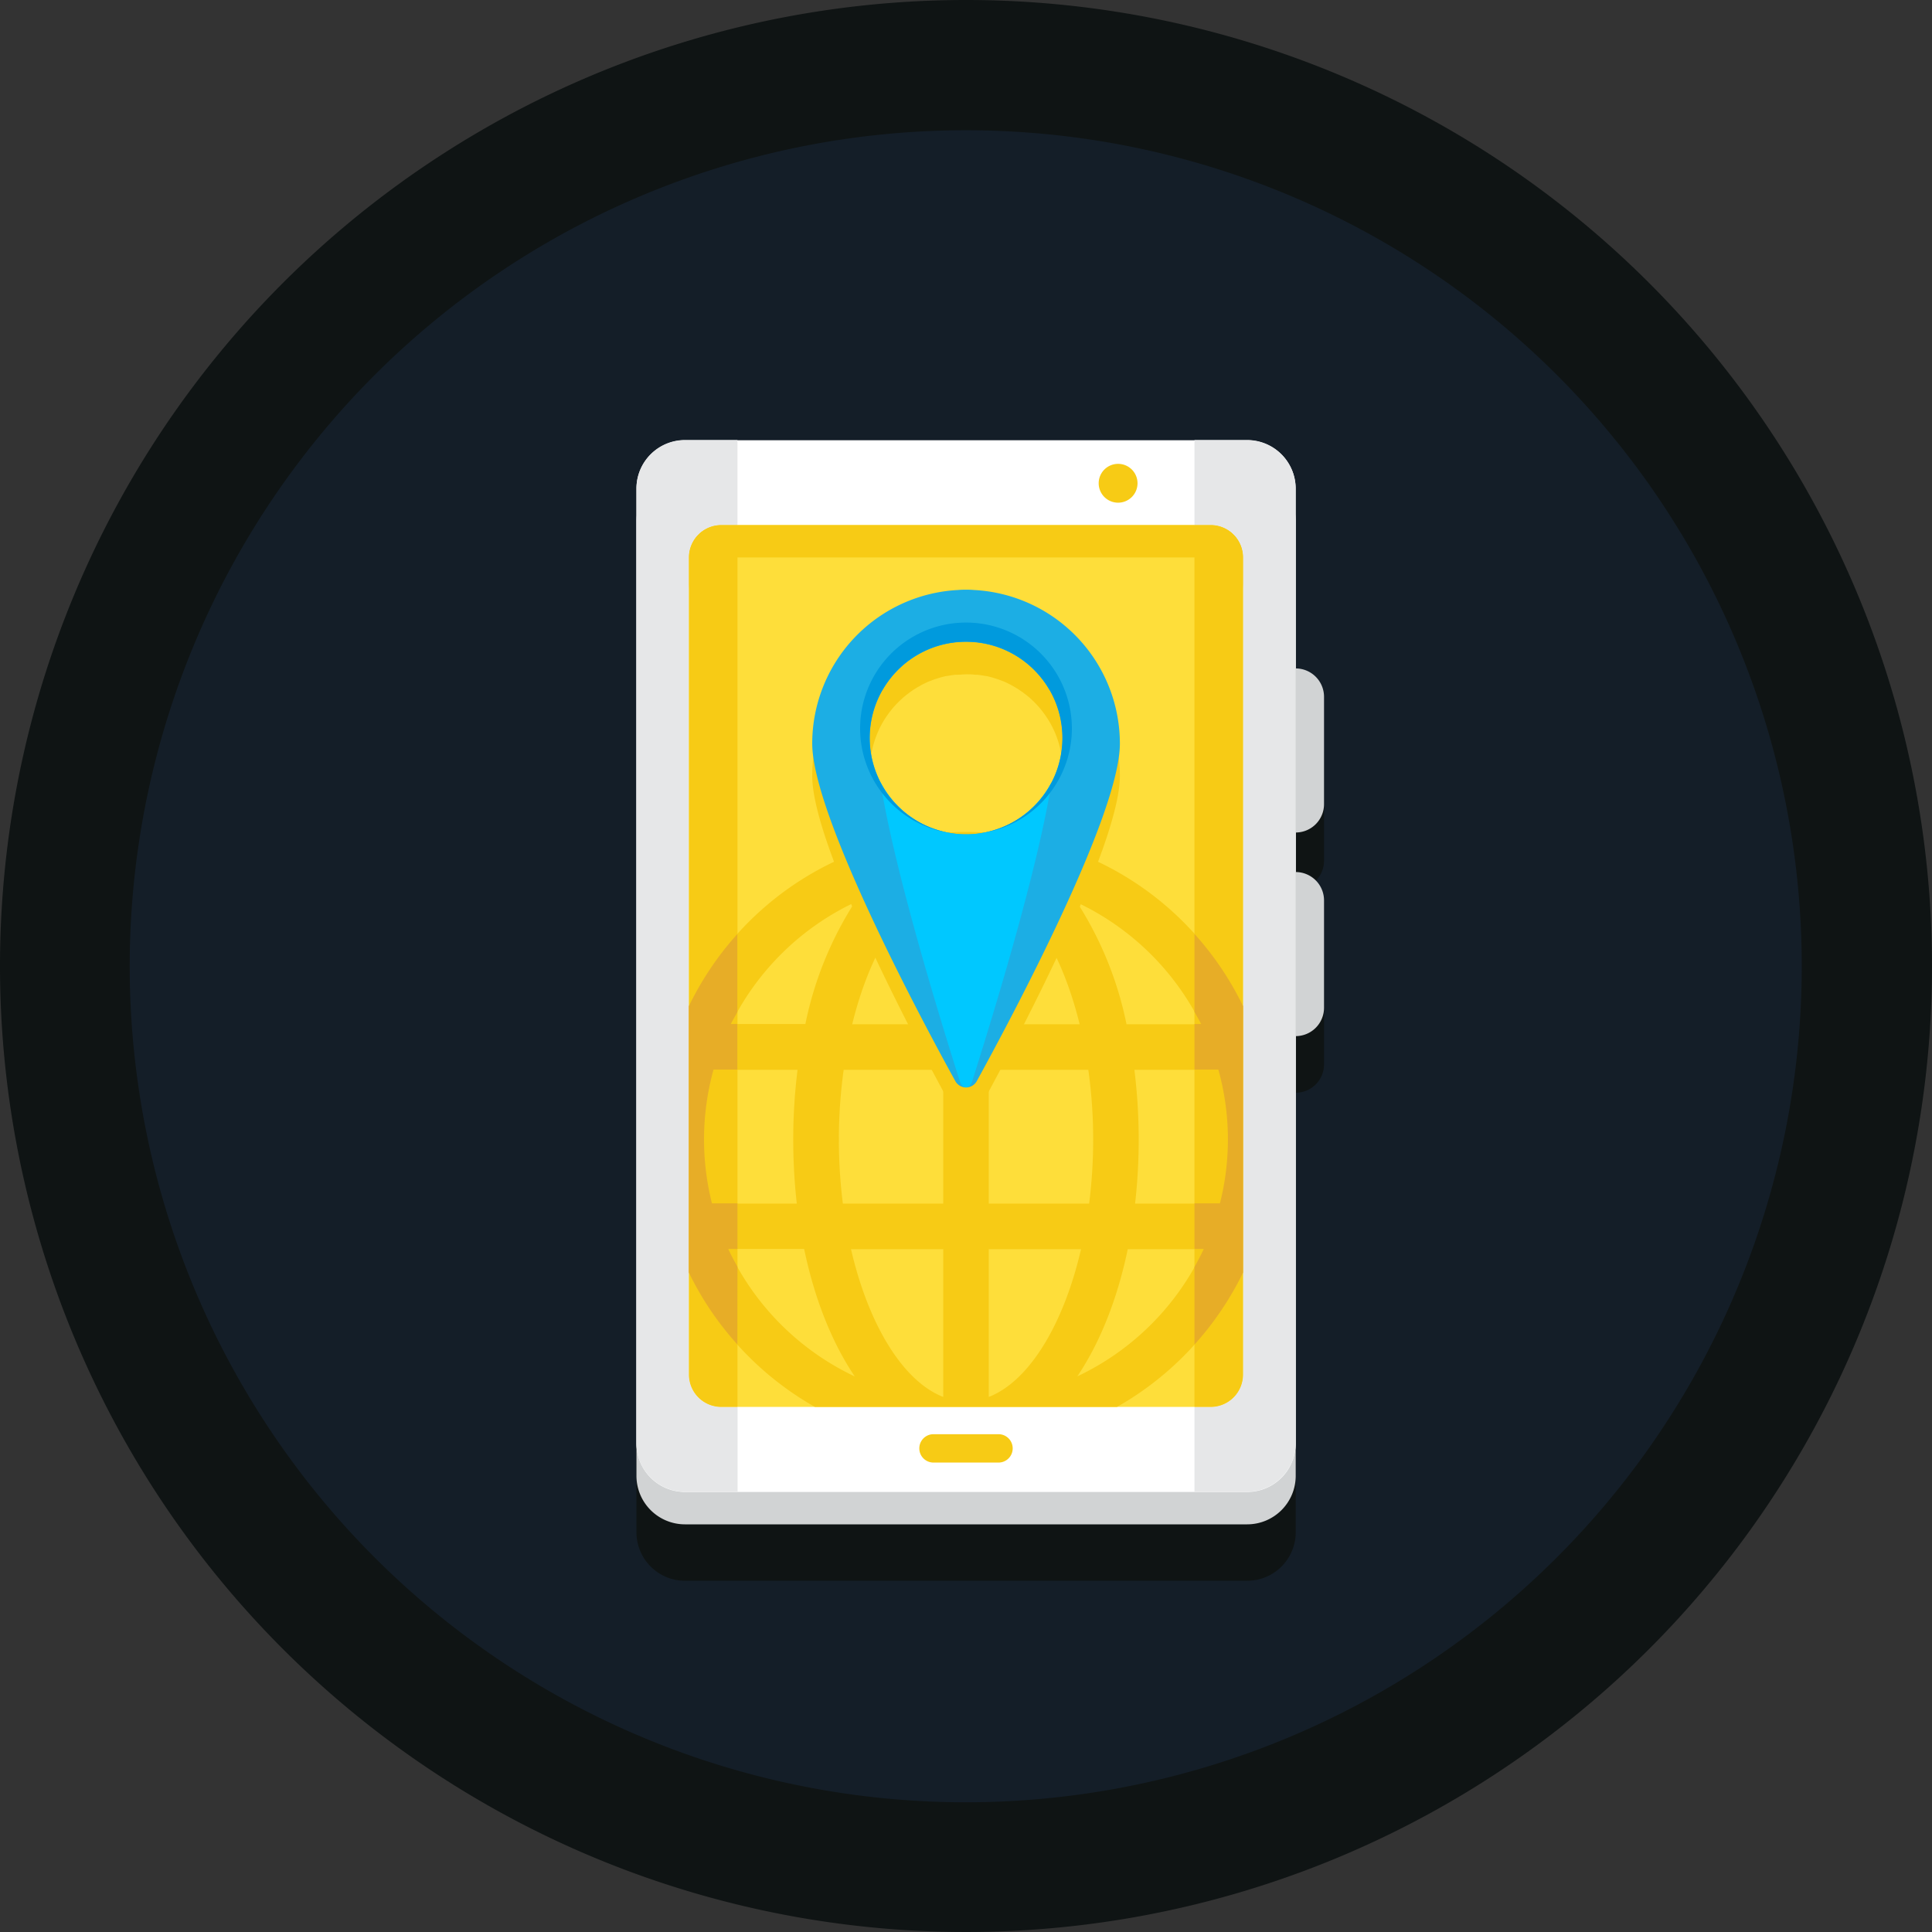 <svg xmlns="http://www.w3.org/2000/svg" viewBox="0 0 358.2 358.2"><rect x="0" y="0" width="358.2" height="358.2" fill="#333333" stroke="none"/><defs><style>.cls-1{fill:#0f1414;}.cls-2{fill:#141e28;}.cls-3{fill:#d1d3d4;}.cls-4{fill:#fff;}.cls-5{fill:#fede3a;}.cls-6{fill:#f7cb15;}.cls-7{fill:#e6e7e8;}.cls-8{fill:#e7ad27;}.cls-9{fill:#1caee4;}.cls-10{fill:#00c8ff;}.cls-11{fill:#009add;}</style></defs><title>Map</title><g id="Layer_2" data-name="Layer 2"><g id="Layer_1-2" data-name="Layer 1"><path class="cls-1" d="M358.2,179.1A179.1,179.1,0,1,1,179.1,0,179.09,179.09,0,0,1,358.2,179.1Z"/><path class="cls-2" d="M334.05,179.1a155,155,0,1,1-155-154.95,154.95,154.95,0,0,1,155,155Z"/><path class="cls-1" d="M245.48,159.6V139.68a5.26,5.26,0,0,0-5.25-5.25V101.08a9,9,0,0,0-9-9H127a9,9,0,0,0-9,9v183a9,9,0,0,0,9,9H231.23a9,9,0,0,0,9-9V202.6a5.26,5.26,0,0,0,5.25-5.25V177.43a5.26,5.26,0,0,0-5.25-5.25v-7.33a5.26,5.26,0,0,0,5.25-5.25Z"/><path class="cls-3" d="M231.23,282.62H127a9,9,0,0,1-9-9v-177a9,9,0,0,1,9-9H231.23a9,9,0,0,1,9,9v177a9,9,0,0,1-9,9Z"/><path class="cls-4" d="M231.23,276.62H127a9,9,0,0,1-9-9v-177a9,9,0,0,1,9-9H231.23a9,9,0,0,1,9,9v177a9,9,0,0,1-9,9Z"/><path class="cls-5" d="M224.48,260.85H133.73a6,6,0,0,1-6-6V103.35a6,6,0,0,1,6-6h90.75a6,6,0,0,1,6,6v151.5a6,6,0,0,1-6,6Z"/><path class="cls-6" d="M230.48,186.56a57,57,0,0,0-102.75,0v49.36a57.31,57.31,0,0,0,23.36,24.93h56a57.39,57.39,0,0,0,23.37-24.93Zm-72-19.28a66,66,0,0,0-9.16,22.58H135.52a48.91,48.91,0,0,1,23-22.58Zm-27.95,44a48.39,48.39,0,0,1,1.76-12.93h15.58a103.9,103.9,0,0,0-.8,12.93,106.22,106.22,0,0,0,.66,11.87H132a48.37,48.37,0,0,1-1.47-11.87ZM135,231.56h14.09c1.94,9.33,5.2,17.44,9.39,23.64A48.91,48.91,0,0,1,135,231.56ZM174.88,259c-7.5-2.92-13.88-13.45-17.1-27.4h17.1Zm0-35.85H156.27a95.15,95.15,0,0,1-.74-11.87,93.31,93.31,0,0,1,.89-12.93h18.46Zm0-33.25H158c3.29-13.41,9.54-23.49,16.85-26.34Zm47.81,0H208.86a66,66,0,0,0-9.16-22.58,48.93,48.93,0,0,1,23,22.58Zm-39.37-26.34c7.32,2.85,13.56,12.93,16.85,26.34H183.32Zm0,34.79h18.46a93.29,93.29,0,0,1,.9,12.93,95.12,95.12,0,0,1-.75,11.87H183.32Zm0,60.65v-27.4h17.11c-3.23,13.95-9.61,24.48-17.11,27.4Zm16.38-3.76c4.19-6.2,7.45-14.31,9.39-23.64h14.09A48.83,48.83,0,0,1,199.7,255.2Zm10.75-32.09a105.17,105.17,0,0,0-.13-24.8h15.57a48.22,48.22,0,0,1,.29,24.8Z"/><path class="cls-6" d="M224.48,97.35H133.73a6,6,0,0,0-6,6v6a6,6,0,0,1,6-6h90.75a6,6,0,0,1,6,6v-6a6,6,0,0,0-6-6Z"/><path class="cls-6" d="M185.29,271.16H172.91a2.63,2.63,0,0,1,0-5.25h12.38a2.63,2.63,0,0,1,0,5.25Z"/><path class="cls-6" d="M210.9,89.6A3.6,3.6,0,1,1,207.3,86a3.6,3.6,0,0,1,3.6,3.59Z"/><path class="cls-3" d="M240.23,154.35V123.93a5.26,5.26,0,0,1,5.25,5.25V149.1a5.26,5.26,0,0,1-5.25,5.25Z"/><path class="cls-3" d="M240.23,192.1V161.68a5.26,5.26,0,0,1,5.25,5.25v19.92a5.26,5.26,0,0,1-5.25,5.25Z"/><path class="cls-7" d="M133.73,260.85a6,6,0,0,1-6-6V103.35a6,6,0,0,1,6-6h3V81.58H127a9,9,0,0,0-9,9v177a9,9,0,0,0,9,9h9.75V260.85Z"/><path class="cls-6" d="M136.73,97.35h-3a6,6,0,0,0-6,6v151.5a6,6,0,0,0,6,6h3Z"/><path class="cls-8" d="M136.73,234.86c-.61-1.08-1.19-2.17-1.71-3.3h1.71v-8.45H132a48.51,48.51,0,0,1,.29-24.8h4.42v-8.45h-1.21c.37-.75.8-1.47,1.21-2.21V173.17a57.16,57.16,0,0,0-9,13.39v49.36a56.92,56.92,0,0,0,9,13.35Z"/><path class="cls-7" d="M224.46,260.85a6,6,0,0,0,6-6V103.35a6,6,0,0,0-6-6h-3V81.58h9.75a9,9,0,0,1,9,9v177a9,9,0,0,1-9,9h-9.75V260.85Z"/><path class="cls-6" d="M221.46,97.35h3a6,6,0,0,1,6,6v151.5a6,6,0,0,1-6,6h-3Z"/><path class="cls-8" d="M221.46,249.29a57.42,57.42,0,0,0,9-13.33V186.52a57.35,57.35,0,0,0-9-13.37v14.47c.41.74.85,1.48,1.23,2.24h-1.23v8.45h4.43a48.22,48.22,0,0,1,.29,24.8h-4.72v8.45h1.72c-.52,1.14-1.11,2.24-1.72,3.34Z"/><path class="cls-6" d="M179.1,115.35a28.52,28.52,0,0,0-28.51,28.51c0,13.2,20,50.75,26.52,62.56a2.27,2.27,0,0,0,4,0c6.49-11.81,26.52-49.36,26.52-62.56a28.53,28.53,0,0,0-28.52-28.51Zm17.78,29.24c0,.2-.06.39-.08.58-.05.38-.1.77-.18,1.15,0,.22-.1.44-.16.66s-.16.67-.25,1-.16.46-.24.68-.21.62-.33.92l-.3.68c-.13.26-.25.53-.39.79s-.31.56-.47.83-.16.28-.25.42-.27.42-.41.63l-.17.24-.13.18c-.16.21-.31.42-.47.62l-.24.28c-.12.15-.24.29-.37.43l-.39.44-.59.59c-.17.17-.35.33-.53.49l-.2.17-.44.37a2.23,2.23,0,0,0-.24.19c-.19.14-.37.28-.57.41s-.26.19-.39.28l-.31.21c-.23.15-.47.29-.71.43l-.63.36q-.44.23-.87.42c-.18.08-.35.17-.53.24l-.29.12-.8.29-.45.16-.24.08c-.34.1-.7.18-1,.27l-.49.12-.25,0c-.42.08-.86.15-1.29.2l-.45.05c-.53,0-1.08.08-1.62.08s-1.09,0-1.63-.08l-.44-.05c-.44-.05-.88-.12-1.31-.2l-.24,0-.49-.12c-.36-.09-.71-.17-1.05-.27l-.24-.08-.46-.16-.8-.29-.29-.12-.52-.24q-.44-.19-.87-.42c-.22-.11-.42-.24-.64-.36l-.7-.43-.31-.21-.4-.28-.56-.41c-.08-.07-.16-.12-.23-.19s-.3-.24-.45-.37l-.2-.17c-.18-.16-.36-.32-.53-.49l-.59-.59-.39-.44c-.13-.14-.25-.28-.37-.43l-.24-.28c-.16-.2-.32-.41-.46-.62l-.14-.18-.17-.24c-.14-.21-.28-.42-.41-.63s-.17-.28-.25-.42-.33-.55-.48-.83-.25-.53-.38-.8-.21-.44-.3-.67-.23-.61-.33-.92-.17-.45-.24-.68-.18-.66-.25-1-.12-.44-.16-.67-.13-.76-.18-1.14c0-.2-.06-.38-.08-.58a17.19,17.19,0,0,1-.09-1.77,17.76,17.76,0,0,1,2.35-8.84,18.36,18.36,0,0,1,1.13-1.73c.08-.12.17-.23.26-.34s.39-.5.59-.74l.25-.27c.36-.4.73-.78,1.13-1.15l.44-.41.62-.51.73-.55c.26-.18.51-.36.78-.53s.5-.31.77-.46.36-.21.54-.31c.4-.2.81-.41,1.22-.59l.36-.14c.38-.14.75-.29,1.14-.41l.46-.14a14.4,14.4,0,0,1,1.47-.38l.14,0c.47-.09.95-.16,1.45-.22l.41,0c.54,0,1.08-.08,1.63-.08s1.08,0,1.62.08l.41,0c.49.05,1,.13,1.45.22l.14,0a14.4,14.4,0,0,1,1.47.38l.46.14c.39.12.77.27,1.14.41l.36.14c.41.18.82.39,1.21.59l.56.31.76.46.78.53.73.55.62.51.45.41c.39.37.77.75,1.12,1.15l.25.27c.2.24.4.49.59.74l.26.34a18.36,18.36,0,0,1,1.13,1.73,17.76,17.76,0,0,1,2.35,8.84,17.19,17.19,0,0,1-.09,1.77Z"/><path class="cls-9" d="M179.1,109.35a28.51,28.51,0,0,0-28.51,28.51c0,13.2,20,50.75,26.52,62.56a2.27,2.27,0,0,0,4,0c6.49-11.81,26.52-49.36,26.52-62.56a28.53,28.53,0,0,0-28.52-28.51Zm0,45.34A17.87,17.87,0,1,1,197,136.82a17.87,17.87,0,0,1-17.87,17.87Z"/><path class="cls-9" d="M179.1,119a17.86,17.86,0,0,1,15.52,9c-2.33-10.87-8.4-18.63-15.52-18.63s-13.18,7.76-15.51,18.63a17.83,17.83,0,0,1,15.51-9Z"/><path class="cls-10" d="M179.1,154.69a17.86,17.86,0,0,1-15.85-9.64c2.54,16.43,11.48,45.28,14.69,55.37.51,1.58,1.82,1.58,2.32,0,3.21-10.09,12.15-38.94,14.69-55.37a17.85,17.85,0,0,1-15.85,9.64Z"/><path class="cls-11" d="M180.93,154.6a19.63,19.63,0,1,0-3.66,0,17.87,17.87,0,1,1,3.66,0Z"/></g></g></svg>
